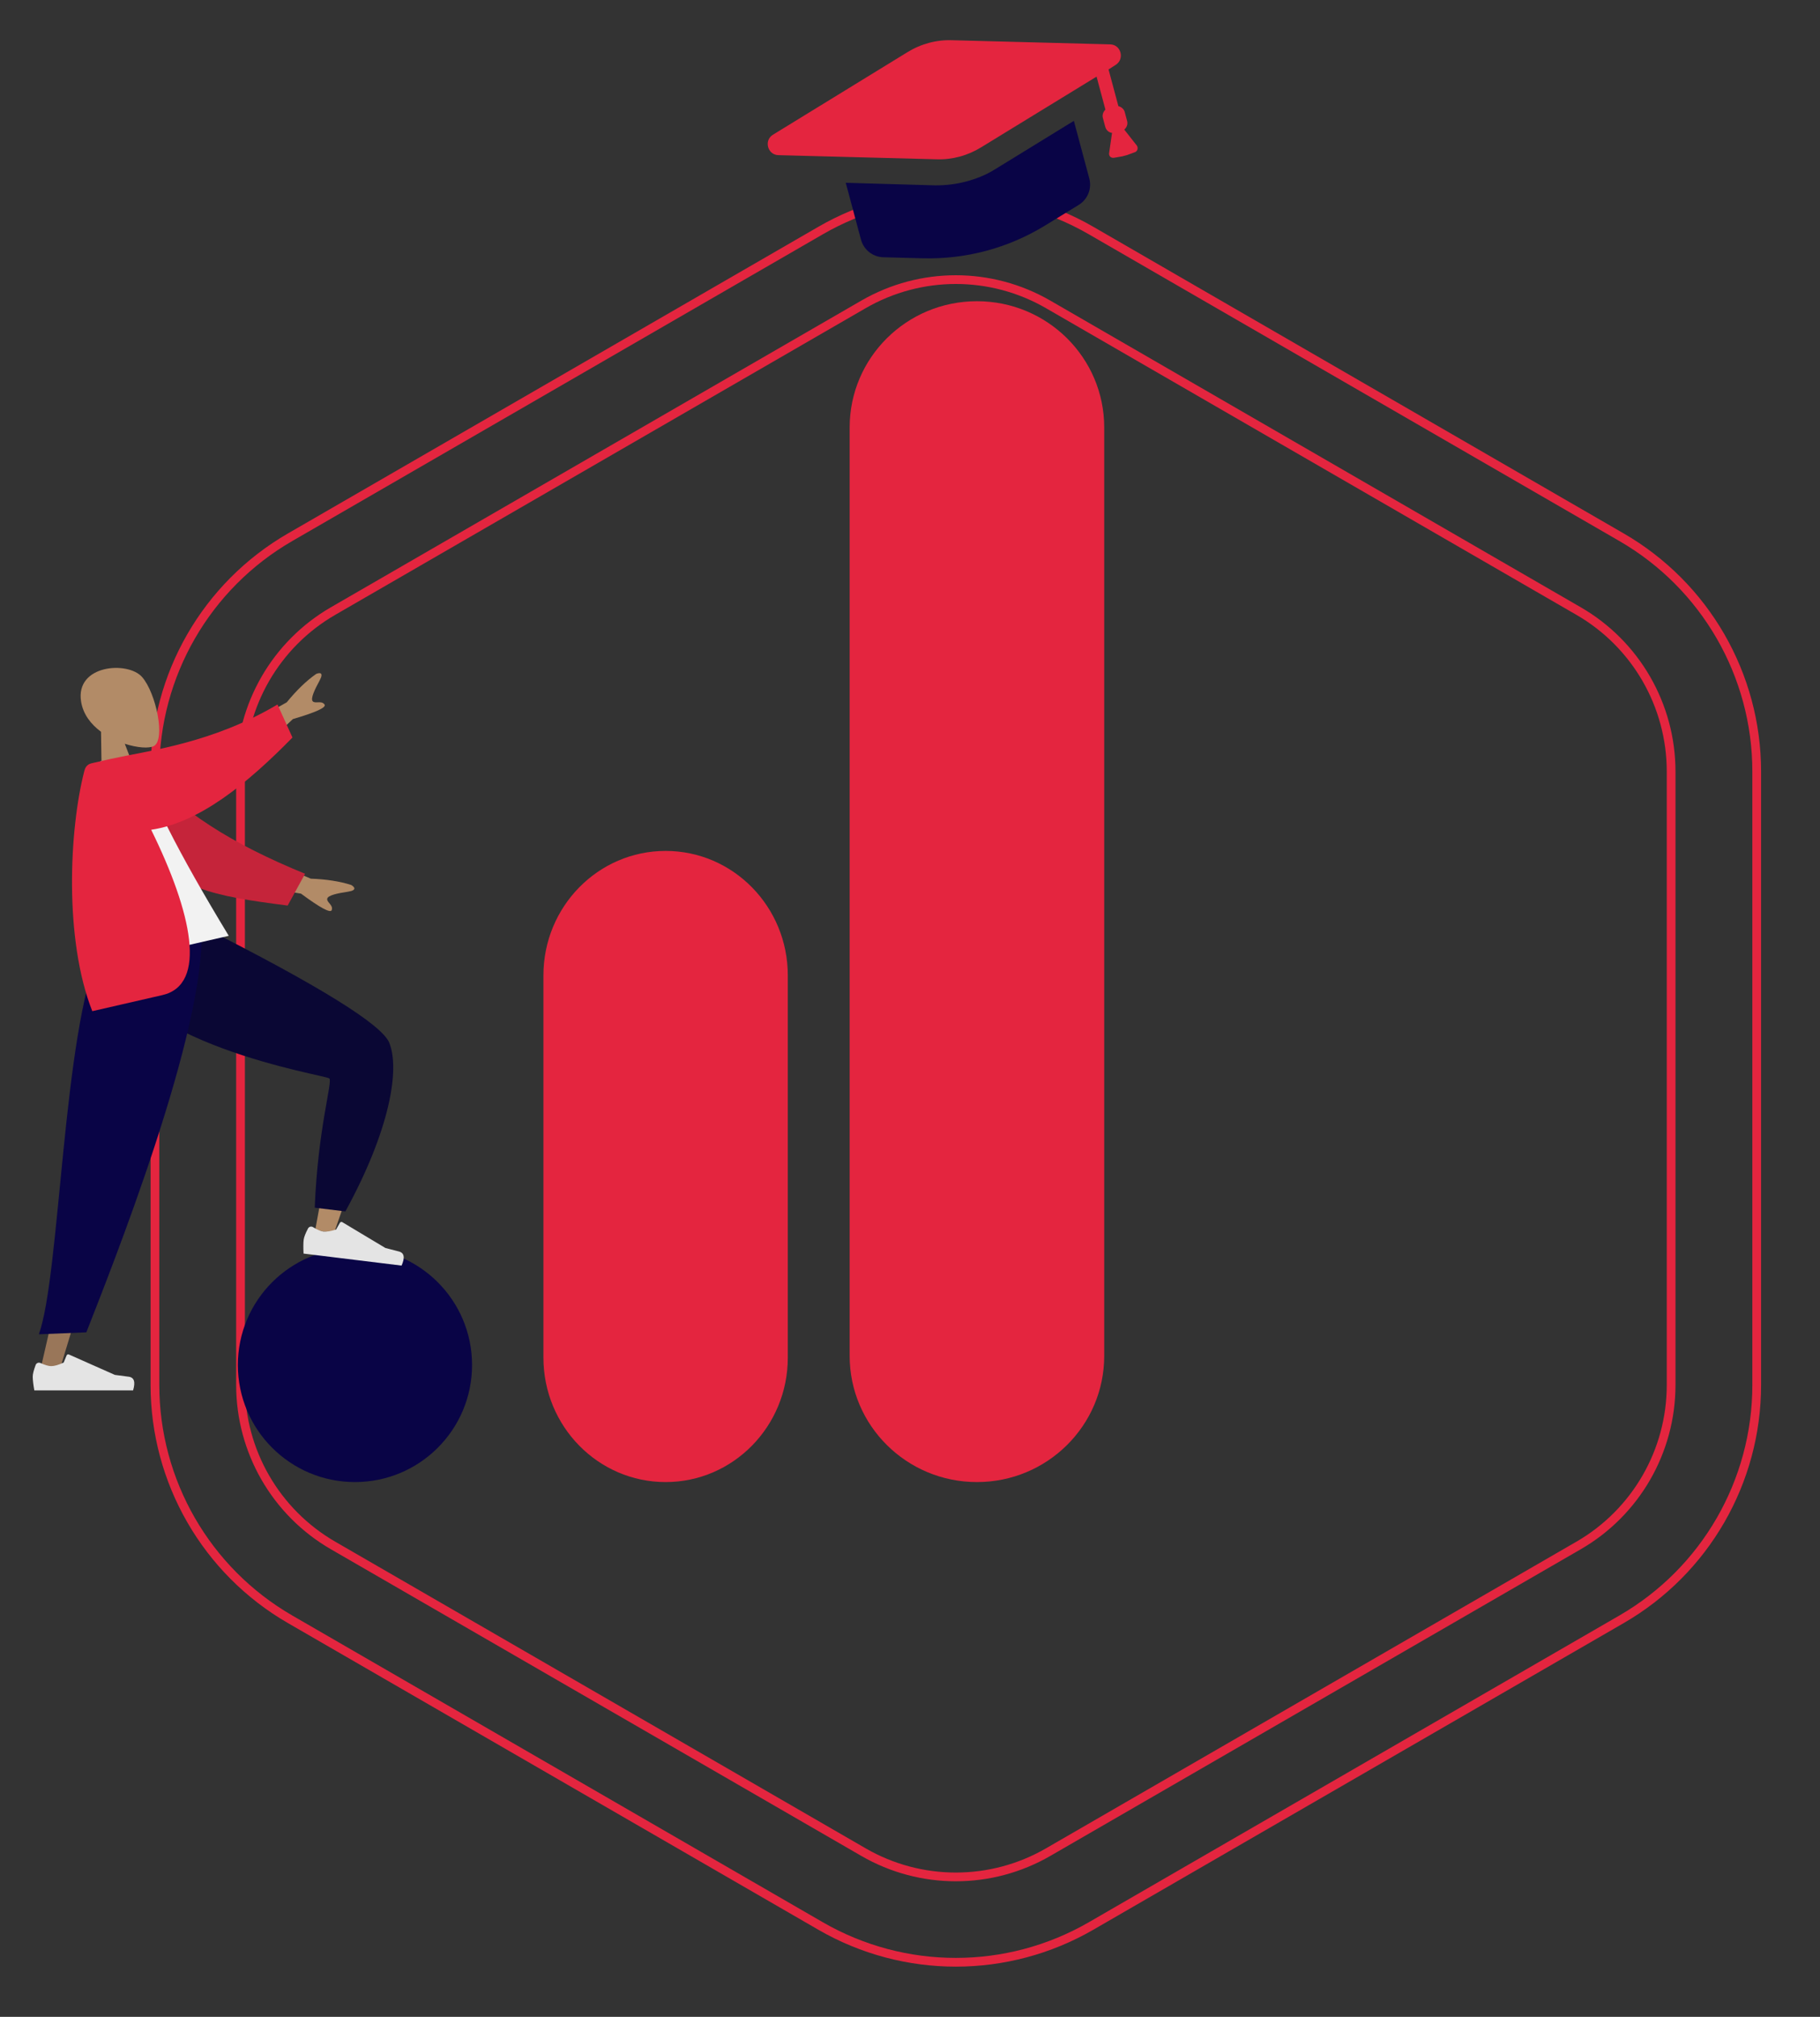 <svg width="834" height="924" viewBox="0 0 834 924" fill="none" xmlns="http://www.w3.org/2000/svg">
<rect x="0" y="0" width="834" height="924" fill="#333333" stroke="none"/>
<rect width="834" height="924" fill="transparent"/>
<path fill-rule="evenodd" clip-rule="evenodd" d="M480.311 139.455C454.126 124.319 421.874 124.319 395.689 139.455L152.594 279.971C126.399 295.113 110.221 323.124 110.221 353.484V634.514C110.221 664.874 126.399 692.886 152.594 708.027L395.689 848.54C421.874 863.678 454.126 863.678 480.311 848.54L723.406 708.027C749.601 692.886 765.779 664.874 765.779 634.514V353.484C765.779 323.124 749.601 295.113 723.406 279.971L480.311 139.455ZM376.017 105.626C414.369 83.458 461.632 83.458 499.984 105.626L743.078 246.142C781.421 268.305 805 309.234 805 353.484V634.514C805 678.764 781.421 719.693 743.078 741.856L499.983 882.375C461.631 904.542 414.369 904.542 376.017 882.375L132.922 741.856C94.579 719.693 71 678.764 71 634.514L71 353.484C71 309.234 94.579 268.305 132.922 246.142L376.017 105.626Z" stroke="#E4253F" stroke-width="4"/>
<path d="M162.659 679C192.295 679 216.319 654.987 216.319 625.366C216.319 595.745 192.295 571.733 162.659 571.733C133.024 571.733 109 595.745 109 625.366C109 654.987 133.024 679 162.659 679Z" fill="#090446"/>
<path fill-rule="evenodd" clip-rule="evenodd" d="M305.013 389.845C335.936 389.845 361.005 415.372 361.005 446.861V621.984C361.005 653.473 335.936 679 305.013 679C274.089 679 249.021 653.473 249.021 621.984V446.861C249.021 415.372 274.089 389.845 305.013 389.845Z" fill="#E4253F"/>
<path fill-rule="evenodd" clip-rule="evenodd" d="M447.675 138C479.887 138 506 163.885 506 195.817V621.183C506 653.115 479.887 679 447.675 679C415.463 679 389.349 653.115 389.349 621.183V195.817C389.349 163.885 415.463 138 447.675 138Z" fill="#E4253F"/>
<path d="M442.739 83.154C438.153 84.383 433.385 84.933 428.651 84.927L387.557 83.742L394.52 109.728C395.794 114.483 399.943 117.74 404.893 117.87L422.858 118.336C442.657 118.856 462.019 113.668 478.905 103.318L494.23 93.932C498.452 91.345 500.417 86.45 499.142 81.694L492.089 55.368L455.825 77.646C451.773 80.188 447.324 81.926 442.739 83.154Z" fill="#090446"/>
<path d="M508.73 20.327L436.318 18.432C429.148 18.169 422.014 20.08 415.767 23.939L354.173 61.741C349.952 64.328 351.727 70.952 356.676 71.082L429.089 72.977C436.259 73.241 443.392 71.329 449.64 67.471L502.495 35.105L506.546 50.22C505.539 51.218 505.008 52.635 505.372 53.993L506.464 58.07C506.874 59.598 508.087 60.73 509.582 60.875L508.246 70.153C508.055 71.478 509.053 72.485 510.457 72.291L514.284 71.629C514.964 71.447 515.813 71.22 516.492 71.038L520.138 69.697C521.281 69.209 521.642 67.838 520.984 66.74L515.187 59.373C516.364 58.33 516.895 56.913 516.485 55.385L515.393 51.309C515.029 49.95 513.861 48.988 512.49 48.628L507.985 31.813L511.403 29.623C515.409 26.911 513.68 20.457 508.73 20.327Z" fill="#E4253F"/>
<path fill-rule="evenodd" clip-rule="evenodd" d="M46.295 335.254C41.717 331.871 38.084 327.27 37.152 321.394C34.468 304.463 58.61 302.782 65.088 310.15C71.566 317.519 75.966 338.973 70.458 341.82C68.262 342.956 62.947 342.63 57.18 340.753L65.542 362.411L46.777 366.718L46.295 335.254Z" fill="#B28B67"/>
<path fill-rule="evenodd" clip-rule="evenodd" d="M46.617 434.605C52.464 453.44 156.349 488.998 157.245 490.46C157.644 491.109 153.369 515.507 144.42 563.654L153.071 564.904C171.607 511.833 179.552 483 176.905 478.406C173.115 471.829 144.24 453.959 90.277 424.797L46.617 434.605Z" fill="#B28B67"/>
<path fill-rule="evenodd" clip-rule="evenodd" d="M144.221 553.291L158.271 555.014C178.494 518.032 183.342 490.236 178.399 477.775C175.104 469.468 146.318 451.619 92.041 424.227L45.7 434.865C57.554 478.872 149.355 492.449 150.918 494.081C152.482 495.713 145.689 516.775 144.221 553.291Z" fill="#0A0734"/>
<path fill-rule="evenodd" clip-rule="evenodd" d="M141.15 562.816C139.966 565.075 139.301 566.793 139.157 567.969C138.98 569.398 138.961 571.514 139.1 574.316C140.766 574.52 155.739 576.356 184.018 579.821C185.66 576.123 185.243 573.965 182.766 573.35C180.289 572.736 178.234 572.203 176.601 571.752L156.869 559.927C156.49 559.699 155.996 559.821 155.768 560.199C155.764 560.206 155.76 560.212 155.757 560.218L154.014 563.296C151.552 564.092 149.593 564.4 148.137 564.222C146.955 564.077 145.381 563.402 143.415 562.195C142.66 561.732 141.672 561.966 141.207 562.717C141.186 562.75 141.168 562.783 141.15 562.816Z" fill="#E4E4E4"/>
<path fill-rule="evenodd" clip-rule="evenodd" d="M57.06 432.207L38.995 538.21L18.161 629.102L27.543 626.948L88.863 424.907L57.06 432.207Z" fill="#997659"/>
<path fill-rule="evenodd" clip-rule="evenodd" d="M16.346 625.336C15.449 627.723 15 629.508 15 630.693C15 632.134 15.241 634.236 15.723 637C17.402 637 32.487 637 60.98 637C62.156 633.128 61.477 631.039 58.944 630.73C56.41 630.421 54.304 630.142 52.629 629.894L31.593 620.557C31.189 620.377 30.715 620.558 30.534 620.961C30.531 620.968 30.528 620.975 30.525 620.981L29.173 624.248C26.827 625.337 24.921 625.882 23.455 625.882C22.263 625.882 20.617 625.403 18.518 624.445C17.712 624.077 16.76 624.429 16.39 625.231C16.375 625.266 16.36 625.301 16.346 625.336Z" fill="#E4E4E4"/>
<path fill-rule="evenodd" clip-rule="evenodd" d="M17.819 611.292L39.568 610.399C50.222 583.103 95.278 470.868 92.246 424.13L45.836 434.784C28.675 473.013 27.63 583.779 17.819 611.292Z" fill="#090446"/>
<path fill-rule="evenodd" clip-rule="evenodd" d="M103.817 337.416L131.403 321.755C135.939 316.2 140.429 311.87 144.871 308.764C146.235 308.169 148.63 307.783 146.453 311.79C144.275 315.798 142.166 320.111 143.33 321.314C144.496 322.518 147.32 320.761 148.72 322.769C149.653 324.108 144.815 326.331 134.206 329.438L114.29 348.231L103.817 337.416ZM113.245 390.045L142.408 402.555C149.593 402.82 155.769 403.784 160.934 405.447C162.231 406.174 163.983 407.846 159.458 408.526C154.933 409.206 150.204 410.124 149.94 411.775C149.676 413.426 152.785 414.614 152.017 416.936C151.504 418.484 146.81 415.975 137.933 409.409L110.874 404.881L113.245 390.045Z" fill="#B28B67"/>
<path fill-rule="evenodd" clip-rule="evenodd" d="M63.134 349.827C82.555 371.926 106.671 386.747 139.797 400.305L131.818 414.884C97.304 410.418 78.882 407.172 65.126 385.239C61.673 379.734 55.815 361.005 52.252 351.261L63.134 349.827Z" fill="#C5243A"/>
<path fill-rule="evenodd" clip-rule="evenodd" d="M44.618 442.557L104.824 428.736C81.597 390.453 68.049 363.628 64.18 348.263C63.982 347.479 62.202 346.428 61.598 346.757C57.184 349.169 52.016 349.833 46.096 348.748C37.115 374.881 38.695 404.154 44.618 442.557Z" fill="#F2F2F2"/>
<path fill-rule="evenodd" clip-rule="evenodd" d="M51.242 347.605C68.532 343.784 97.258 340.495 127.158 322.76L134.019 337.889C113.232 359.121 91.323 376.9 69.272 380.152C87.974 418.155 95.152 451.131 74.393 455.896C64.479 458.173 53.779 460.628 42.291 463.266C29.294 430.319 31.74 379.94 38.638 353.228C38.902 352.208 39.514 350.259 41.893 349.712C43.965 349.237 47.075 348.523 51.22 347.571C51.227 347.583 51.235 347.594 51.242 347.605Z" fill="#E4253F"/>
</svg>
